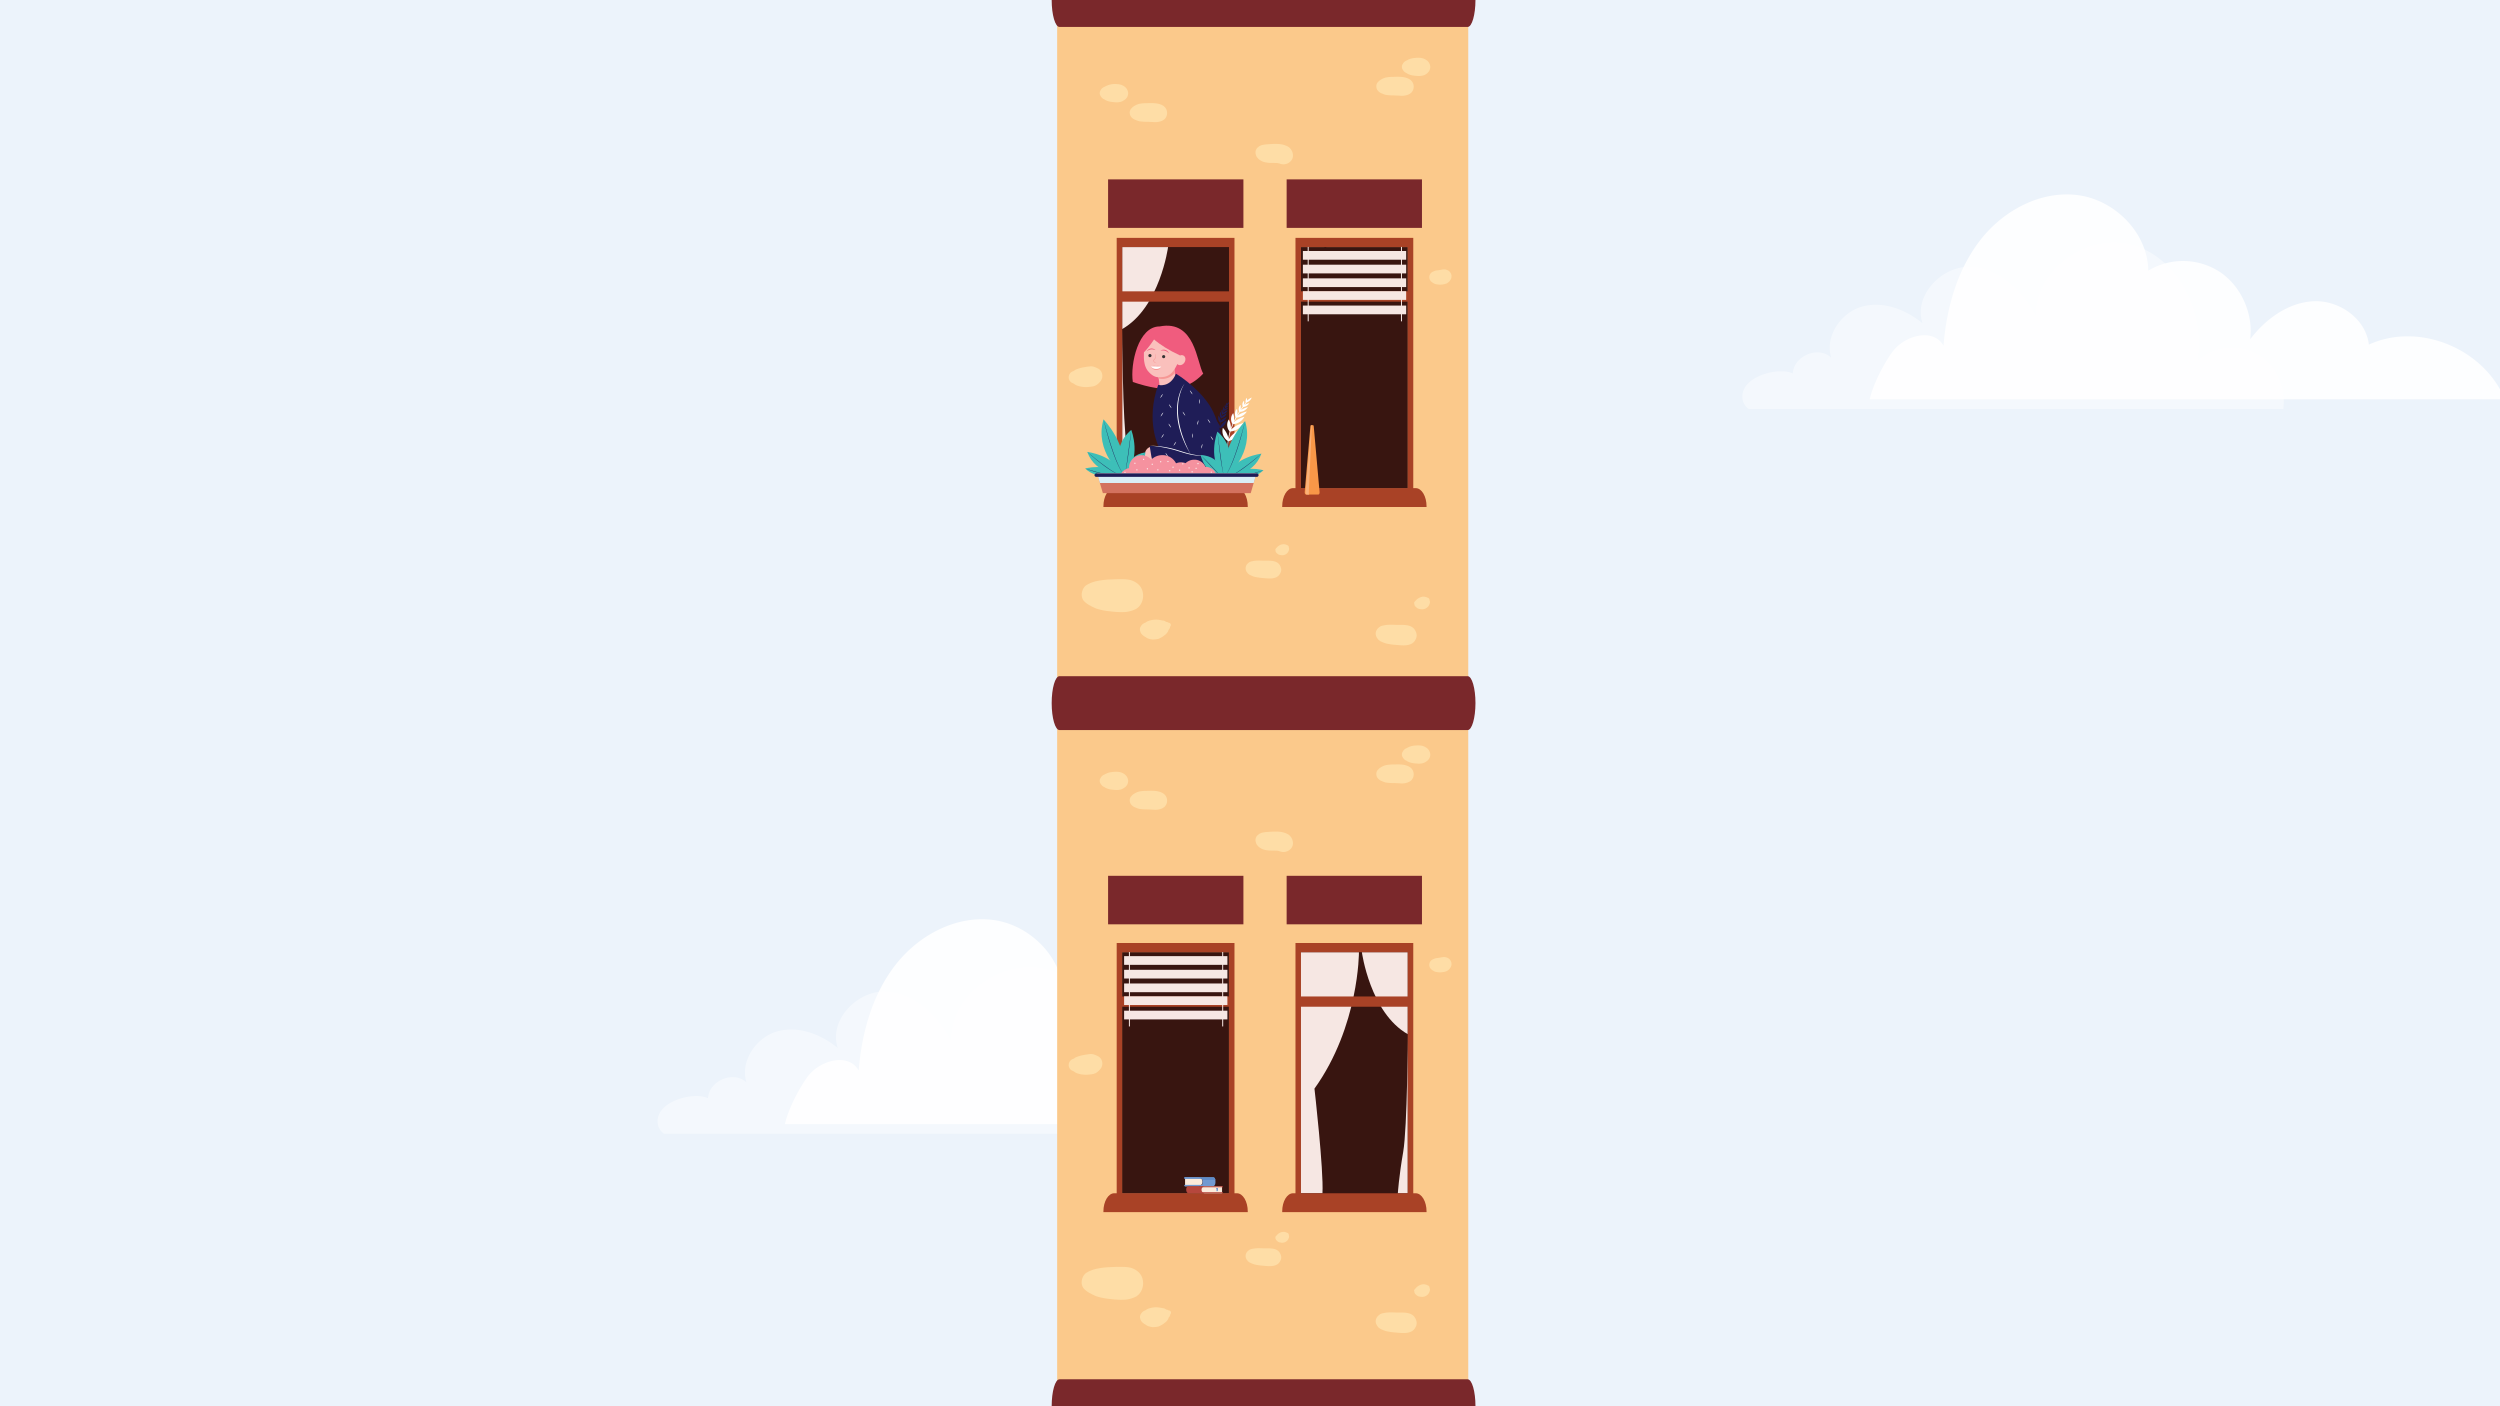 <svg id="Layer_1" data-name="Layer 1" xmlns="http://www.w3.org/2000/svg" viewBox="0 0 1920 1080"><defs><style>.cls-1{fill:#ecf3fb;}.cls-2{opacity:0.43;}.cls-3{fill:#fff;}.cls-4{opacity:0.9;}.cls-5{fill:#fbc98b;}.cls-6,.cls-7{fill:#381510;}.cls-6{opacity:0.5;isolation:isolate;}.cls-8{fill:#a94226;}.cls-9{fill:#f6e7e3;}.cls-10{fill:#fbebdb;}.cls-11{fill:#729ad1;}.cls-12{fill:#5e8bc8;}.cls-13{fill:#f3d2b8;}.cls-14{fill:#b6473d;}.cls-15{fill:#5d8bc8;}.cls-16{fill:#f89748;}.cls-17{fill:#fab179;}.cls-18{fill:#7a282b;}.cls-19{fill:#1f1d57;}.cls-20{fill:#f05c7e;}.cls-21{fill:#fac0bc;}.cls-22{fill:#f69794;}.cls-23{fill:#333;}.cls-24{fill:#3dbfb8;}.cls-25{fill:#f5929f;}.cls-26{fill:#d3725f;}.cls-27{fill:#fcfdfa;}.cls-28{fill:#daeef6;}.cls-29{fill:#fedda6;}</style></defs><title>Menara Tengah Baru</title><rect class="cls-1" y="-1080" width="1920" height="3240"/><g class="cls-2"><path class="cls-3" d="M1735.29,273c-14.54-9.34-35-7.48-47.72,4.35,6.21-36.48-13.82-77.82-48.13-88.73S1562.79,206,1563.65,243l-.12-.23c-10.42-19.72-28.68-37.08-50.43-37.85s-43.73,22.07-36.59,43.37c-13-10.71-30.48-17.31-46.56-12.77s-28.68,22.86-23.56,39.22c-9.65-9.39-28.78-1.54-29.54,12.12-11.16-5.52-42.41,2.78-38.35,20.78a11.25,11.25,0,0,0,4.58,6.47h410.46C1755.71,298.33,1748.44,281.39,1735.29,273Z"/></g><g class="cls-4"><path class="cls-3" d="M1923.5,306c-16.73-39-66.44-58.73-104.21-41.34-2.28-19.93-22.69-34.06-42.13-33.31s-36.94,13.37-49,29.14c2.4-19.81-7-40.65-23.19-51.55a51.77,51.77,0,0,0-55.09-1.09c-.41-29.3-26-54.41-54.18-58s-56.69,11.42-74.57,34.2-26.17,52.24-28.51,81.44c-7.91-13.94-30-8-39.37,4.92-5,6.78-14.24,22.89-17.31,36.25h486Z"/></g><g class="cls-2"><path class="cls-3" d="M902.2,829.61c-14.54-9.34-35-7.48-47.72,4.35,6.21-36.48-13.82-77.82-48.13-88.74s-76.65,17.37-75.79,54.39l-.12-.23C720,779.65,701.76,762.3,680,761.53s-43.73,22.07-36.58,43.37c-13-10.71-30.48-17.31-46.56-12.77S568.18,815,573.3,831.35c-9.65-9.39-28.78-1.54-29.54,12.12-11.16-5.53-42.41,2.78-38.35,20.77a11.28,11.28,0,0,0,4.58,6.48H920.45C922.62,855,915.34,838.05,902.2,829.61Z"/></g><g class="cls-4"><path class="cls-3" d="M1090.41,862.66c-16.74-39-66.44-58.73-104.21-41.34-2.28-19.93-22.7-34.06-42.13-33.31s-36.94,13.37-49,29.14c2.39-19.81-7-40.65-23.19-51.55a51.77,51.77,0,0,0-55.09-1.09c-.41-29.3-26-54.42-54.18-58S705.91,717.93,688,740.7s-26.17,52.24-28.52,81.44c-7.9-13.93-29.94-8-39.36,4.93-5,6.78-14.24,22.88-17.31,36.24h486C1089.38,863.06,1089.9,862.87,1090.41,862.66Z"/></g><rect class="cls-5" x="811.89" width="315.73" height="1080"/><rect class="cls-6" x="996.98" y="186.27" width="86.25" height="192.2"/><rect class="cls-7" x="999.09" y="189.8" width="82.04" height="185.15"/><path class="cls-7" d="M1018.6,187.92V242c-.06,4.11-.35,7.27-.69,7.27h-.1c-.32,0-.6-2.72-.68-6.39V187.65Z"/><path class="cls-7" d="M1017.46,242.62c-5.45,0-9.86,7.82-9.86,17.48h19.72C1027.32,250.44,1022.9,242.62,1017.46,242.62Z"/><path class="cls-7" d="M1018.24,242.83a2.57,2.57,0,0,0-.86-.16c-3.55,0-6.43,7.8-6.43,17.43h1.74C1012.69,251.27,1015.11,244,1018.24,242.83Z"/><path class="cls-7" d="M1019.53,308.4s-3-11.42,2.34-15c0,0,3.77-1.66,6.32-.11,0,0-5.51,8.54-4.5,10.16s5.74-10.25,5.74-10.25,7.47,2.42,9.47,5.46c0,0-7.71,5.44-6.49,6.6s9.4-3.88,9.4-3.88,6.42,5.28,4.84,12-4.29,7.72-5.28,7-6.3-7.5-6.68-6.16,2.41,7.73,4.9,9.2c0,0-6.32,6.45-9,2.33s-2.28-8.28-4-10.77-3.39-3.32-2.85-1.38,3.86,5.22,4.39,9.13,1.16,6.67-2,4.22-7.75-9.12-7.18-13.84Z"/><path class="cls-7" d="M1043.29,311.9s-18.15-10.29-23.76-3.5a19,19,0,0,1-5.17,6.79l-.78,1.75s4.18-4,5.37-3.82C1019,313.12,1019.1,301.33,1043.29,311.9Z"/><path class="cls-7" d="M1014.36,315.19s-4.81,2.93-6.62,11.53l.7.46s2.85-8.4,5.75-10.8S1014.36,315.19,1014.36,315.19Z"/><path class="cls-7" d="M1004.2,303.43l-1.26,3.8q-.09.25-.18.54h0a5.93,5.93,0,0,1-3.62,3.46V280.1c1.24.76,2.07,1.32,2.07,1.32s-.51,14.19,1.14,13.9,0-12.6,0-12.6c3.09,1.31,6,6.37,6,6.37C1011.94,297.35,1004.2,303.43,1004.2,303.43Z"/><path class="cls-7" d="M1006.27,314v2.17l-.08-.25h0l-.21-.63a1,1,0,0,0-.05-.16V315c-.13-.42-.3-.93-.49-1.48h0c-.78-2.23-1.89-5.12-2.63-5.73h0a2.45,2.45,0,0,0,.18-.54c.31-1.28.54-4.78-3.8-10.07v-1.88c2.5,2.54,4.42,5.31,5.06,8.15a31,31,0,0,0,2.06,10.56Z"/><path class="cls-7" d="M1006.27,314a27,27,0,0,1,1.43,15.8l-.86-.33s.84-9.55-.91-14.35S1006.27,314,1006.27,314Z"/><path class="cls-7" d="M1011.09,303.78s-8.54-8-4.56-18.9c0,0,3.19-6.68,6.61-8.4,0,0-1.83,16.23,0,16.61s1.25-18.32,1.25-18.32,9-7.26,12.52-6.69c0,0-5.58,15.85-3.75,15.47s8.08-16.42,8.08-16.42,9.23-2.86,10.71,6.3-.91,13.75-2.28,14.32-10.14.38-9.91,2.29,6.15,5,9.45,3.24c0,0-3.64,15.09-8.42,14.32s-6.27-5.72-9.23-6.11-5.12,1-3.64,2.29,6.49.44,8.88,3.85,4.33,5.51-.11,7-12.42.57-14-5.16Z"/><path class="cls-7" d="M1037.73,276.29s-23.91,13-26.64,27.49a48.19,48.19,0,0,1-2.28,13.94v2.86s2.5-9.73,3.87-11.07C1012.68,309.51,1007.33,296.91,1037.73,276.29Z"/><path class="cls-7" d="M1008.81,317.72a41.83,41.83,0,0,0-1.59,20.82l.95-.43s-.92-12.59,1-18.92S1008.81,317.72,1008.81,317.72Z"/><path class="cls-8" d="M1087.23,374.88h-1.84V182.68H994.93v192.2h-1.85c-4.61,0-8.35,6.28-8.35,14v.49h110.86v-.49C1095.59,381.16,1091.85,374.88,1087.23,374.88ZM999.14,189.73h82v34h-82Zm0,41.93h82V374.88h-82Z"/><rect class="cls-9" x="1000.62" y="192.77" width="79.32" height="6.69"/><rect class="cls-9" x="1000.62" y="203.28" width="79.32" height="6.69"/><rect class="cls-9" x="1000.62" y="213.78" width="79.32" height="6.69"/><rect class="cls-9" x="1000.62" y="223.62" width="79.32" height="6.69"/><rect class="cls-9" x="1000.62" y="234.68" width="79.32" height="6.69"/><rect class="cls-9" x="1004.31" y="189.63" width="0.77" height="57.16"/><rect class="cls-9" x="1075.95" y="189.63" width="0.77" height="57.16"/><rect class="cls-7" x="998.88" y="727.8" width="86.25" height="192.2"/><path class="cls-9" d="M1043.67,731.27s.21,56.79-34.16,104.8c0,0,7.16,62.61,6.14,80.35H999.14V731.27Z"/><path class="cls-9" d="M1045.92,731.27s6.28,46.5,35.26,63c0,0-.28,71.68-3.55,90.54s-4.09,31.65-4.09,31.65h7.64V731.27Z"/><path class="cls-8" d="M1087.23,916.42h-1.84V724.21H994.93V916.42h-1.85c-4.61,0-8.35,6.27-8.35,14v.49h110.86v-.49C1095.59,922.69,1091.85,916.42,1087.23,916.42ZM999.14,731.27h82v34h-82Zm0,41.92h82V916.42h-82Z"/><rect class="cls-6" x="859.67" y="727.8" width="86.25" height="192.2"/><rect class="cls-7" x="861.78" y="731.33" width="82.04" height="185.15"/><path class="cls-8" d="M949.92,916.42h-1.84V724.21H857.62V916.42h-1.85c-4.61,0-8.35,6.27-8.35,14v.49H958.28v-.49C958.28,922.69,954.54,916.42,949.92,916.42ZM861.83,731.27h82v34h-82Zm0,41.92h82V916.42h-82Z"/><rect class="cls-9" x="863.32" y="734.31" width="79.32" height="6.69"/><rect class="cls-9" x="863.32" y="744.81" width="79.32" height="6.69"/><rect class="cls-9" x="863.32" y="755.31" width="79.32" height="6.69"/><rect class="cls-9" x="863.32" y="765.15" width="79.32" height="6.69"/><rect class="cls-9" x="863.32" y="776.21" width="79.32" height="6.69"/><rect class="cls-9" x="867" y="731.16" width="0.77" height="57.16"/><rect class="cls-9" x="938.64" y="731.16" width="0.77" height="57.16"/><path class="cls-10" d="M910.14,904.15h9.94a3.42,3.42,0,0,1,3.42,3.42h0a3.5,3.5,0,0,1-3.5,3.5h-9.87v-6.91Z"/><path class="cls-11" d="M933.46,907v1a4.42,4.42,0,0,1-.24,1.53c-.31.9-.9,1.5-1.56,1.5H909.78c-.15,0-.26-.2-.26-.44v-.15c0-.25.11-.44.26-.44h13.34a3.8,3.8,0,0,0,.18-.47,4.29,4.29,0,0,0,.2-1.33v-1.32a4.14,4.14,0,0,0-.06-.7,3.52,3.52,0,0,0-.31-1H909.78c-.15,0-.26-.2-.26-.44v-.15c0-.25.11-.44.26-.44h22c.77,0,1.43.87,1.63,2.06A5.24,5.24,0,0,1,933.46,907Z"/><path class="cls-12" d="M933.4,906.21h-10a3.52,3.52,0,0,0-.31-1H909.78c-.15,0-.26-.2-.26-.44v-.15c0-.25.11-.44.26-.44h22C932.54,904.15,933.2,905,933.4,906.21Z"/><polygon class="cls-13" points="910.13 907.6 911.75 907.72 910.13 907.79 910.13 907.6"/><polygon class="cls-13" points="910.13 908.69 913.99 908.8 910.13 908.87 910.13 908.69"/><path class="cls-14" d="M912.63,916.42h12.43V911H912.53c-.86,0-1.55,1.16-1.55,2.6h0C911,915.17,911.72,916.42,912.63,916.42Z"/><path class="cls-10" d="M938.5,916.45h-13a2.72,2.72,0,0,1-2.72-2.72h0a2.66,2.66,0,0,1,2.66-2.66h13.1v5.38h0Z"/><path class="cls-14" d="M921.79,916.42H939c.13,0,.24-.18.24-.41h0c0-.22-.11-.4-.24-.4H921.8c-.13,0-.24.18-.24.4h0C921.55,916.24,921.66,916.42,921.79,916.42Z"/><path class="cls-14" d="M921.79,911.84H939c.13,0,.24-.18.24-.4h0c0-.22-.11-.4-.24-.4H921.8c-.13,0-.24.18-.24.4h0C921.55,911.66,921.66,911.84,921.79,911.84Z"/><polygon class="cls-13" points="938.5 913.73 936.59 913.82 938.5 913.87 938.5 913.73"/><polygon class="cls-13" points="938.5 912.49 933.95 912.58 938.5 912.63 938.5 912.49"/><path class="cls-11" d="M934,912.56a1.51,1.51,0,0,1,.26.61V915l.57-.57.58.57v-1.55a1.67,1.67,0,0,0-.15-.76.17.17,0,0,0-.15-.16Z"/><path class="cls-15" d="M934,912.56a1.51,1.51,0,0,1,.26.61h1.15s0-.54-.28-.63Z"/><path class="cls-9" d="M899.33,189.73s-.2,56.8,34.16,104.81c0,0-7.16,62.61-6.13,80.34h16.51V189.73Z"/><path class="cls-16" d="M1012.47,379.82H1003c-.61,0-1.07-.89-1-1.9l4.39-50.66c0-.44.26-.76.52-.76h1.47c.28,0,.52.34.56.81l4.49,50.58C1013.56,378.91,1013.08,379.82,1012.47,379.82Z"/><path class="cls-17" d="M1005.16,378.3l2.32-51.79c-.25.05-.46.38-.49.81l-4.38,50.52c-.09,1.05.4,2,1,2h1.88A2.68,2.68,0,0,1,1005.16,378.3Z"/><rect class="cls-18" x="851.01" y="137.76" width="103.93" height="37.26"/><rect class="cls-18" x="988.14" y="137.76" width="103.93" height="37.26"/><rect class="cls-18" x="851.01" y="672.62" width="103.93" height="37.26"/><rect class="cls-18" x="988.14" y="672.62" width="103.93" height="37.26"/><path class="cls-19" d="M859.59,300.21a8.53,8.53,0,0,1,2.49,2.62,3.22,3.22,0,0,1,.7-1.91,4.84,4.84,0,0,1-.17,3.29c.3.66.59,1.3.86,1.94a8.53,8.53,0,0,1,.51-3,4.12,4.12,0,0,1,0,4.18c.33.81.64,1.6.93,2.38a8.38,8.38,0,0,1,.73-3.27,4.44,4.44,0,0,1-.21,4.74c.3.85.56,1.68.81,2.5a11.14,11.14,0,0,1,1-4.18,5.67,5.67,0,0,1-.53,6c.24.9.45,1.77.64,2.63a14.08,14.08,0,0,1,1.63-5.32,7.25,7.25,0,0,1-1.17,7.7c.17,1,.3,2,.41,3a15.09,15.09,0,0,1,2.65-5.85,8,8,0,0,1-2.44,8.38,45.47,45.47,0,0,1,0,4.67c1.16-3.7,4.93-6.69,4.93-6.69a9.33,9.33,0,0,1-5.09,8.72c-.07.66-.16,1.28-.25,1.87-1.13,7.19-3.86,10.95-4,11.11l-.41-.29s2.78-3.83,3.89-10.9c.08-.51.15-1.06.22-1.63-1.36-.68-6.7-3.79-6.75-10.41,0,0,5.72,4.28,6.86,9.18a41.59,41.59,0,0,0,0-5.8,9.4,9.4,0,0,1-6.86-7.12s4.85,2.17,6.76,5.76c-.11-1.26-.28-2.59-.52-4a8.17,8.17,0,0,1-6-6.18s3.91,1.75,5.68,4.66c-.22-1.07-.48-2.19-.78-3.33a7.39,7.39,0,0,1-5.65-5.25s3.6,1.43,5.29,3.95a29.3,29.3,0,0,0-1-3,5.82,5.82,0,0,1-4.36-4.07,11.06,11.06,0,0,1,3.86,2.65c-.28-.75-.58-1.52-.9-2.3a4.55,4.55,0,0,1-3.23-3.28A9.13,9.13,0,0,1,862.7,306c-.28-.65-.59-1.32-.9-2A4.45,4.45,0,0,1,859.59,300.21Z"/><path class="cls-3" d="M886.84,323.05a6.83,6.83,0,0,0-2.56,1.3,2.57,2.57,0,0,0,0-1.6,3.79,3.79,0,0,0-.75,2.49c-.41.4-.79.81-1.17,1.21a6.19,6.19,0,0,0,.44-2.37,3.26,3.26,0,0,0-1.11,3.1c-.46.51-.9,1-1.33,1.52a6.81,6.81,0,0,0,.34-2.61,3.47,3.47,0,0,0-1.12,3.57c-.45.55-.87,1.1-1.27,1.64a8.74,8.74,0,0,0,.34-3.37,4.49,4.49,0,0,0-1.22,4.6c-.42.6-.81,1.19-1.17,1.78a10.91,10.91,0,0,0,.2-4.37,5.67,5.67,0,0,0-1.18,6c-.41.72-.77,1.41-1.11,2.1a11.59,11.59,0,0,0-.41-5,6.28,6.28,0,0,0-.42,6.84,35.77,35.77,0,0,0-1.26,3.46,12.85,12.85,0,0,0-1.88-6.23,7.25,7.25,0,0,0,1.45,7.78c-.12.5-.23,1-.31,1.44a20.72,20.72,0,0,0,0,9.27l.37-.11a20.76,20.76,0,0,1,0-9.08c.08-.41.17-.83.28-1.27,1.19-.16,6-1.09,7.81-6,0,0-5.4,1.7-7.57,5a34.42,34.42,0,0,1,1.52-4.31,7.58,7.58,0,0,0,7-3.51s-4.19.35-6.58,2.52c.42-.9.91-1.85,1.46-2.81a6.57,6.57,0,0,0,6.09-3,11.64,11.64,0,0,0-5.48,2c.45-.75.94-1.5,1.48-2.28a5.89,5.89,0,0,0,5.61-2.42,10.56,10.56,0,0,0-5,1.56c.48-.66,1-1.32,1.52-2a4.66,4.66,0,0,0,4.34-1.89,9,9,0,0,0-3.58,1c.41-.49.84-1,1.29-1.48a3.65,3.65,0,0,0,3.28-1.59,7.42,7.42,0,0,0-2.32.55c.39-.41.79-.83,1.21-1.24A3.62,3.62,0,0,0,886.84,323.05Z"/><rect class="cls-7" x="857.88" y="186.27" width="86.25" height="192.2"/><path class="cls-9" d="M897.08,189.73s-6.27,46.51-35.25,63c0,0,.27,71.68,3.55,90.54s4.09,31.64,4.09,31.64h-7.64V189.73Z"/><path class="cls-8" d="M847.42,388.89v.49H958.28v-.49c0-7.73-3.74-14-8.36-14h-1.84V182.68H857.62v192.2h-1.85C851.16,374.88,847.42,381.16,847.42,388.89Zm96.45-165.16h-82v-34h82Zm0,151.15h-82V231.66h82Z"/><path class="cls-20" d="M890.63,250.7c-16.48-.09-22.71,29-20.62,42.68,25.7,8.71,41.66,6.77,54.07-6.44C919.11,278.65,918,245.34,890.63,250.7Z"/><path class="cls-21" d="M901.69,281.31s.7,10.78,2.55,13.91c0,0-6.12,7.41-13.58,2.47,0,0-.59-9.16-1.82-11.25S901.69,281.31,901.69,281.31Z"/><path class="cls-22" d="M901.69,281.31s.16,2.38.51,5.23a12.6,12.6,0,0,1-8.86,4.45,12.21,12.21,0,0,1-3.41-.25,15.19,15.19,0,0,0-1.09-4.3C887.6,284.35,901.69,281.31,901.69,281.31Z"/><path class="cls-21" d="M883.78,343.1h0a6.13,6.13,0,0,0-4.48,5.28l-.2,2.05s2,4.53,2.45,4.68,6.21-.07,6.9-1.58.69-8.61.69-8.61Z"/><path class="cls-19" d="M903.14,287s15.15,8.92,25.17,23.32,14.22,45.21,12.58,56-22.4,9.47-22.4,9.47l-30.16-7-4.09-18.32-1.33-8.16,6.85.5s-10.08-19.47-.28-47.23C889.48,295.57,898.56,298.21,903.14,287Z"/><path class="cls-3" d="M909.7,294.77a27,27,0,0,0-3,6.45,38.2,38.2,0,0,0-1.61,6.92,49.33,49.33,0,0,0,.12,14.15,69.61,69.61,0,0,0,3.49,13.78c.39,1.12.85,2.22,1.26,3.34l1.41,3.29,1.5,3.24c.54,1.07,1.07,2.13,1.6,3.21-.59-1-1.18-2.08-1.76-3.13L911,342.84q-.76-1.63-1.5-3.27c-.45-1.11-.94-2.2-1.36-3.32s-.85-2.24-1.19-3.39l-.54-1.71-.48-1.73c-.33-1.15-.56-2.33-.84-3.49-.12-.59-.22-1.18-.33-1.77l-.16-.88-.13-.89a50.53,50.53,0,0,1-.51-7.17,41.89,41.89,0,0,1,.55-7.16,38.72,38.72,0,0,1,1.81-6.94,33.18,33.18,0,0,1,1.45-3.29A19.46,19.46,0,0,1,909.7,294.77Z"/><path class="cls-3" d="M882.91,342.3a69.79,69.79,0,0,1,10.7.89c1.77.27,3.53.61,5.28,1s3.48.89,5.19,1.4c3.42,1.05,6.79,2.22,10.25,3a51.5,51.5,0,0,0,5.24,1c1.77.24,3.53.44,5.32.62a52.49,52.49,0,0,1-10.68-1.13c-1.76-.37-3.49-.84-5.21-1.34l-5.12-1.57c-1.7-.52-3.41-1-5.14-1.42s-3.48-.78-5.23-1.11-3.51-.61-5.28-.84S884.69,342.43,882.91,342.3Z"/><path class="cls-3" d="M893.09,302.57a4.7,4.7,0,0,1-.36.87c-.14.27-.3.54-.47.8a8,8,0,0,1-.55.75,5.3,5.3,0,0,1-.66.68,4.7,4.7,0,0,1,.36-.87,9.15,9.15,0,0,1,1-1.55A4.72,4.72,0,0,1,893.09,302.57Z"/><path class="cls-3" d="M897.7,310.42a4.7,4.7,0,0,0,.36.87,7.9,7.9,0,0,0,.46.8,8.12,8.12,0,0,0,.56.75,4.25,4.25,0,0,0,.66.68,4.7,4.7,0,0,0-.36-.87c-.14-.27-.3-.54-.47-.8s-.36-.51-.55-.75A5.3,5.3,0,0,0,897.7,310.42Z"/><path class="cls-3" d="M921.31,306.5a4.13,4.13,0,0,0-.16.92,7.22,7.22,0,0,0,0,.93,7,7,0,0,0,.07.92,4.85,4.85,0,0,0,.19.92,4.13,4.13,0,0,0,.16-.92v-.93a3.54,3.54,0,0,0-.08-.92A4.83,4.83,0,0,0,921.31,306.5Z"/><path class="cls-3" d="M908.26,316.16a4.7,4.7,0,0,0,.36.87,9.15,9.15,0,0,0,1,1.55,5.3,5.3,0,0,0,.66.68,4.7,4.7,0,0,0-.36-.87,9.15,9.15,0,0,0-1-1.55A5.3,5.3,0,0,0,908.26,316.16Z"/><path class="cls-3" d="M927.48,321.9a4.7,4.7,0,0,0,.36.87c.15.27.3.54.47.8s.36.51.55.75a5.3,5.3,0,0,0,.66.68,4.7,4.7,0,0,0-.36-.87,7.9,7.9,0,0,0-.46-.8,8.12,8.12,0,0,0-.56-.75A4.25,4.25,0,0,0,927.48,321.9Z"/><path class="cls-3" d="M913.8,299.79a4.7,4.7,0,0,0,.36.87c.14.27.3.54.47.8s.36.51.55.75a4.72,4.72,0,0,0,.66.68,4.7,4.7,0,0,0-.36-.87,7.9,7.9,0,0,0-.46-.8,8.12,8.12,0,0,0-.56-.75A4.72,4.72,0,0,0,913.8,299.79Z"/><path class="cls-3" d="M920.33,322.75a4,4,0,0,0-.38.87,7,7,0,0,0-.26.89,9.1,9.1,0,0,0-.16.91,4.92,4.92,0,0,0,0,.94,5.1,5.1,0,0,0,.38-.86c.1-.3.19-.59.26-.89a7.06,7.06,0,0,0,.15-.92A4.92,4.92,0,0,0,920.33,322.75Z"/><path class="cls-3" d="M929.76,335a4.7,4.7,0,0,0,.36.87,8,8,0,0,0,.46.81c.17.25.36.5.56.74a4.25,4.25,0,0,0,.66.68,4.7,4.7,0,0,0-.36-.87c-.14-.27-.3-.54-.47-.8s-.36-.51-.55-.75A5.3,5.3,0,0,0,929.76,335Z"/><path class="cls-3" d="M923.46,340.93a4.48,4.48,0,0,0-.4.86,9,9,0,0,0-.28.88,7,7,0,0,0-.18.91,4.94,4.94,0,0,0-.05.94,5.18,5.18,0,0,0,.4-.86,9,9,0,0,0,.28-.88c.07-.3.13-.6.18-.91A4.94,4.94,0,0,0,923.46,340.93Z"/><path class="cls-3" d="M932.65,359a4.77,4.77,0,0,0,1-.08,7.15,7.15,0,0,0,.92-.19,9.24,9.24,0,0,0,.89-.29,5.22,5.22,0,0,0,.86-.41,5,5,0,0,0-1,.07,9.37,9.37,0,0,0-.92.19,9.24,9.24,0,0,0-.89.29A5,5,0,0,0,932.65,359Z"/><path class="cls-3" d="M909.12,357.06a4,4,0,0,0,.23.91,7.12,7.12,0,0,0,.36.86,9.27,9.27,0,0,0,.44.82,6,6,0,0,0,.57.76,5,5,0,0,0-.24-.92c-.11-.29-.23-.57-.36-.85a9.27,9.27,0,0,0-.44-.82A7.09,7.09,0,0,0,909.12,357.06Z"/><path class="cls-3" d="M897.32,365a5,5,0,0,0,.92-.25,8.31,8.31,0,0,0,.87-.35c.28-.14.56-.29.82-.45a4.74,4.74,0,0,0,.77-.56,5,5,0,0,0-.92.24,6.63,6.63,0,0,0-.87.36,6.53,6.53,0,0,0-.82.45A4.74,4.74,0,0,0,897.32,365Z"/><path class="cls-3" d="M924,357.74a5.13,5.13,0,0,0-.52.79c-.14.27-.28.55-.4.84a8.93,8.93,0,0,0-.3.87,4.85,4.85,0,0,0-.19.92,4.69,4.69,0,0,0,.52-.79,9,9,0,0,0,.4-.83,9.18,9.18,0,0,0,.31-.88A4.83,4.83,0,0,0,924,357.74Z"/><path class="cls-3" d="M895.09,347.82a4.7,4.7,0,0,0,.36.87,9.32,9.32,0,0,0,1,1.55,5.3,5.3,0,0,0,.66.68,4.7,4.7,0,0,0-.36-.87,9.15,9.15,0,0,0-1-1.55A5.15,5.15,0,0,0,895.09,347.82Z"/><path class="cls-3" d="M915.55,332.8a4.92,4.92,0,0,0,0,.94,7,7,0,0,0,.09.92,4.1,4.1,0,0,0,.18.9,5.55,5.55,0,0,0,.32.89,4.92,4.92,0,0,0,0-.94,7,7,0,0,0-.09-.92,3.69,3.69,0,0,0-.19-.91A4.6,4.6,0,0,0,915.55,332.8Z"/><path class="cls-3" d="M893.4,316.76a4.79,4.79,0,0,1-.36.88c-.15.27-.3.54-.47.8s-.36.51-.55.75a5.3,5.3,0,0,1-.66.68,4.7,4.7,0,0,1,.36-.87,7.53,7.53,0,0,1,1-1.56A5.46,5.46,0,0,1,893.4,316.76Z"/><path class="cls-3" d="M897.39,325.32a4.7,4.7,0,0,0,.36.87,8.13,8.13,0,0,0,.47.81c.17.26.35.5.55.75a5.3,5.3,0,0,0,.66.68,4.79,4.79,0,0,0-.36-.88c-.14-.27-.3-.54-.47-.8a8,8,0,0,0-.55-.75A5.3,5.3,0,0,0,897.39,325.32Z"/><path class="cls-3" d="M893.91,333.28a4.7,4.7,0,0,1-.36.87c-.14.27-.3.54-.47.8a8,8,0,0,1-.55.75,5.3,5.3,0,0,1-.66.68,4.7,4.7,0,0,1,.36-.87,7.9,7.9,0,0,1,.46-.8,8.12,8.12,0,0,1,.56-.75A4.72,4.72,0,0,1,893.91,333.28Z"/><path class="cls-3" d="M903.32,339.22a4.7,4.7,0,0,1-.36.87c-.15.28-.3.54-.47.8s-.36.51-.55.75a5.3,5.3,0,0,1-.66.68,4.7,4.7,0,0,1,.36-.87,7.9,7.9,0,0,1,.46-.8,8.12,8.12,0,0,1,.56-.75A4.72,4.72,0,0,1,903.32,339.22Z"/><path class="cls-21" d="M879.91,282a13.12,13.12,0,0,1-.77-2.37,25.16,25.16,0,0,1-.63-6.47v-1.27a13.58,13.58,0,0,1,.75-5.25,14,14,0,0,1,27,6.36,3,3,0,0,1,2.73.13c1.56.93,1.87,3.23.71,5.15s-3.37,2.7-4.93,1.77a2.8,2.8,0,0,1-.57-.46c-4.38,9.18-8.27,10.09-14.35,10.13-3.29,0-6-2.15-8-4.53a4.93,4.93,0,0,1-.42-.49A12.28,12.28,0,0,1,879.91,282Z"/><path class="cls-22" d="M887.68,271.38a9.16,9.16,0,0,1,0,2.34,5.79,5.79,0,0,1-.24,1.17,3.11,3.11,0,0,1-.58,1.11l-.24.22c-.06.06-.14.1-.18.17a.85.85,0,0,0-.14.19v.22a1.16,1.16,0,0,0,.18.94,2.43,2.43,0,0,0,.8.73,4.35,4.35,0,0,0,1.07.45,3.35,3.35,0,0,1-1.17-.24,2.34,2.34,0,0,1-1-.73,1.51,1.51,0,0,1-.32-1.26,1,1,0,0,1,.12-.32,1.15,1.15,0,0,1,.2-.29,1.75,1.75,0,0,1,.24-.23l.09-.09.09-.08a2.54,2.54,0,0,0,.5-.93,7.05,7.05,0,0,0,.3-1.09C887.46,272.91,887.58,272.15,887.68,271.38Z"/><path class="cls-23" d="M893.49,272.73a1.19,1.19,0,0,0-1,1.32,1.17,1.17,0,0,0,.32.68,1.21,1.21,0,0,0,1.77-1.65l-.06-.06A1.19,1.19,0,0,0,893.49,272.73Z"/><path class="cls-23" d="M882,272.72a1.22,1.22,0,0,0,.78,1.54,1.22,1.22,0,0,0,1.53-.74,1.22,1.22,0,0,0-2.31-.8Z"/><path class="cls-20" d="M891.27,269.34a3.84,3.84,0,0,1,1.77-.73,4.31,4.31,0,0,1,3.68,1.15l.17.17c.06.06.11.13.16.19l.29.39a6.71,6.71,0,0,1,.42.85c-.25-.2-.46-.43-.7-.62l-.35-.28-.17-.14-.19-.13a5.59,5.59,0,0,0-1.55-.76,5.81,5.81,0,0,0-1.71-.26A10.1,10.1,0,0,0,891.27,269.34Z"/><path class="cls-20" d="M887.45,268.94a9,9,0,0,0-1.76-.5,6.26,6.26,0,0,0-1.73-.06,5.72,5.72,0,0,0-1.66.47l-.2.09a1.18,1.18,0,0,0-.19.11l-.4.21c-.27.15-.51.34-.8.49a6,6,0,0,1,.57-.76l.35-.33.19-.16.2-.14a4.13,4.13,0,0,1,1.85-.69,4.39,4.39,0,0,1,2,.22A4.1,4.1,0,0,1,887.45,268.94Z"/><path class="cls-22" d="M884.07,281.36c.22-.08,2.49-.91,3.75-.17,1.28-.71,3.74.19,4,.28-.26.09-2.79.39-2.91.45l-1-.05H887C886.84,281.84,884.32,281.46,884.07,281.36Z"/><path class="cls-22" d="M886.16,282.74l2.67.12h0c.69-.27,2.56-.87,2.73-.91a3.65,3.65,0,0,1-3.67,2.22,3.79,3.79,0,0,1-3.62-2.4Z"/><path class="cls-3" d="M884.07,281.36c.34,1.12,1.93,2,3.85,2s3.53-.78,3.88-1.88Z"/><path class="cls-20" d="M881.94,256.34s6,8.19,24.35,16.65L908,269.5v-6.95l-8-4.45-9.24-5.1Z"/><path class="cls-20" d="M887.88,258.23s-7,11.54-12.2,14.66l1-8.41a10.81,10.81,0,0,1,1.49-2.65c.52-.35,7.48-5.79,7.48-5.79Z"/><path class="cls-3" d="M961.29,305.32a11.27,11.27,0,0,0-3.58,2.4,3.1,3.1,0,0,0-.34-2.15s-1.19,2-.62,3.55c-.52.65-1,1.29-1.5,1.93a8,8,0,0,0,.16-3.31,4.22,4.22,0,0,0-1,4.46c-.59.81-1.16,1.61-1.69,2.4a8.5,8.5,0,0,0,0-3.62,4.56,4.56,0,0,0-1,5.11c-.55.86-1.07,1.7-1.56,2.54A10.79,10.79,0,0,0,950,314a5.69,5.69,0,0,0-.9,6.51c-.51.92-1,1.82-1.4,2.7a13.12,13.12,0,0,0-.59-5.93,7.14,7.14,0,0,0-.55,8.4c-.46,1.07-.87,2.11-1.23,3.11a14.3,14.3,0,0,0-1.64-6.66,7.81,7.81,0,0,0,.76,9.34,44.83,44.83,0,0,0-1.18,5c-.44-4.14-4.1-7.93-4.1-7.93a9.08,9.08,0,0,0,3.77,10.13c-.08.71-.14,1.39-.18,2-.48,7.86,1.77,12.32,1.87,12.5l.54-.24c0-.05-2.29-4.53-1.82-12.26a16.32,16.32,0,0,1,.16-1.78c1.76-.51,8.8-3,10.52-10.06,0,0-7.77,3.68-10.35,8.73a43.94,43.94,0,0,1,1.41-6.21,12.27,12.27,0,0,0,9.83-6.52s-6.23,1.55-9.37,5.09c.45-1.34,1-2.73,1.61-4.18a10.63,10.63,0,0,0,8.54-5.65s-5,1.25-7.83,4.08c.52-1.11,1.11-2.26,1.75-3.44a9.73,9.73,0,0,0,7.94-4.7s-4.58,1-7.2,3.37c.58-1,1.21-2,1.89-3.07a7.69,7.69,0,0,0,6.13-3.65,14.87,14.87,0,0,0-5.19,2.22c.52-.77,1.07-1.54,1.64-2.32a6,6,0,0,0,4.61-3,12.36,12.36,0,0,0-3.38,1.34c.5-.65,1-1.32,1.56-2A5.55,5.55,0,0,0,961.29,305.32Z"/><path class="cls-19" d="M943.94,308.87a5.21,5.21,0,0,0-1.7,1.5,2.08,2.08,0,0,0-.33-1.23,3.1,3.1,0,0,0-.08,2.06c-.23.39-.44.78-.65,1.16a5.34,5.34,0,0,0-.14-1.91,2.6,2.6,0,0,0-.23,2.61c-.25.48-.49,1-.71,1.43a5.26,5.26,0,0,0-.27-2.08,2.81,2.81,0,0,0-.14,3c-.23.51-.45,1-.65,1.51a6.87,6.87,0,0,0-.41-2.66,3.58,3.58,0,0,0,0,3.78c-.2.54-.38,1.08-.54,1.6a8.74,8.74,0,0,0-.73-3.41,4.57,4.57,0,0,0,.3,4.87q-.24.94-.42,1.83a9.35,9.35,0,0,0-1.33-3.79A5,5,0,0,0,937,324.5a28.13,28.13,0,0,0-.27,2.91A10.28,10.28,0,0,0,934,323a5.84,5.84,0,0,0,2.68,5.72,9,9,0,0,0,.05,1.18,16.51,16.51,0,0,0,1.85,7.15l.26-.16a16.89,16.89,0,0,1-1.8-7v-1a7.55,7.55,0,0,0,4.8-6.13S938,325,937,328a27.47,27.47,0,0,1,.3-3.62,5.91,5.91,0,0,0,4.68-4.07s-3.14,1.09-4.54,3.23c.14-.78.32-1.6.55-2.46a5.12,5.12,0,0,0,4.07-3.52,9.07,9.07,0,0,0-3.81,2.59c.2-.66.42-1.34.68-2a4.63,4.63,0,0,0,3.82-3,8.41,8.41,0,0,0-3.53,2.17c.24-.59.49-1.21.77-1.83a3.63,3.63,0,0,0,3-2.3,7,7,0,0,0-2.55,1.45c.21-.46.44-.92.69-1.39a2.86,2.86,0,0,0,2.2-1.87,6,6,0,0,0-1.68.88l.68-1.19A2.84,2.84,0,0,0,943.94,308.87Z"/><path class="cls-24" d="M941.19,367.5s11.48-20.75-6.24-36C935,331.52,926.18,353.78,941.19,367.5Z"/><path class="cls-24" d="M941.82,366.23s21.86-18.15,14.43-42.82C956.25,323.41,936,344.42,941.82,366.23Z"/><path class="cls-24" d="M941.6,366.29s20.65.07,27.17-17.88C968.77,348.41,947.79,350.78,941.6,366.29Z"/><path class="cls-24" d="M945.3,365.25s14.69,5.84,25.05-4.12C970.35,361.13,954.65,356.8,945.3,365.25Z"/><path class="cls-24" d="M940.43,367.05s-1-16.71-18.35-17.61C922.08,349.44,925.44,365.83,940.43,367.05Z"/><path class="cls-19" d="M937.89,366c-1.26-1.41-2.55-2.81-3.83-4.2s-2.6-2.76-3.9-4.15-2.61-2.74-3.94-4.1l-2-2c-.67-.67-1.33-1.35-2-2,.63.71,1.27,1.41,1.9,2.11l1.93,2.09q1.94,2.08,3.89,4.15c1.32,1.36,2.62,2.74,3.94,4.1S936.54,364.65,937.89,366Z"/><path class="cls-19" d="M956.25,323.41c-.48,1.86-1,3.71-1.5,5.56s-1,3.7-1.57,5.54c-1.08,3.69-2.2,7.37-3.42,11-.6,1.82-1.23,3.64-1.89,5.44s-1.37,3.59-2.1,5.37-1.54,3.52-2.43,5.23a23.94,23.94,0,0,1-3.15,4.82,24.28,24.28,0,0,0,3.28-4.76c.93-1.69,1.75-3.43,2.52-5.2,1.53-3.54,2.83-7.16,4.06-10.81s2.32-7.33,3.35-11c.52-1.86,1-3.71,1.49-5.57S955.82,325.28,956.25,323.41Z"/><path class="cls-19" d="M968.77,348.41l-3,2.48-3,2.45c-2,1.62-4,3.23-6.14,4.76s-4.19,3.06-6.36,4.47c-1.09.7-2.2,1.38-3.34,2a23,23,0,0,1-3.54,1.61,29.89,29.89,0,0,0,7-3.42c1.11-.68,2.19-1.4,3.26-2.14s2.12-1.5,3.16-2.28c2.08-1.56,4.12-3.16,6.11-4.82S966.87,350.17,968.77,348.41Z"/><path class="cls-19" d="M970.35,361.13l-2.37.74-2.38.72c-1.59.47-3.18,1-4.78,1.36s-3.2.85-4.82,1.21c-.4.1-.81.17-1.21.26s-.81.17-1.22.23-.81.16-1.23.22l-1.23.18a39.09,39.09,0,0,0,4.94-.67c1.63-.31,3.24-.72,4.85-1.14s3.19-.91,4.77-1.43S968.81,361.75,970.35,361.13Z"/><path class="cls-19" d="M935,331.52c.26,2.83.58,5.65.9,8.47s.69,5.63,1,8.44.78,5.63,1.24,8.43c.23,1.4.47,2.8.73,4.2.14.69.28,1.39.44,2.08a11.82,11.82,0,0,0,.61,2,7.17,7.17,0,0,1-.3-1c-.09-.34-.16-.69-.23-1-.14-.69-.26-1.39-.37-2.09-.24-1.4-.45-2.8-.65-4.2-.41-2.81-.79-5.62-1.16-8.43L936.08,340Z"/><path class="cls-24" d="M862.57,366.16s-11.49-20.75,6.24-36C868.81,330.19,877.58,352.45,862.57,366.16Z"/><path class="cls-24" d="M861.94,364.9s-21.86-18.15-14.43-42.83C847.51,322.07,867.78,343.08,861.94,364.9Z"/><path class="cls-24" d="M862.16,365s-20.65,0-27.16-17.93C835,347.07,856,349.44,862.16,365Z"/><path class="cls-24" d="M863.61,367s-1-16.71,16.08-19.64C879.69,347.38,878.34,364,863.61,367Z"/><path class="cls-19" d="M863.93,364q1.89-2.12,3.83-4.2c1.29-1.39,2.59-2.76,3.89-4.15s2.62-2.74,3.94-4.1l2-2c.67-.67,1.34-1.35,2-2-.63.71-1.27,1.41-1.91,2.11l-1.93,2.09c-1.28,1.39-2.59,2.77-3.89,4.15s-2.62,2.74-3.94,4.1S865.28,362.69,863.93,364Z"/><path class="cls-24" d="M858.46,363.92s-14.69,5.84-25.05-4.12C833.41,359.8,849.11,355.47,858.46,363.92Z"/><path class="cls-19" d="M847.51,322.07q.72,2.79,1.5,5.56t1.57,5.55c1.08,3.69,2.2,7.36,3.42,11,.6,1.83,1.23,3.64,1.89,5.45s1.36,3.59,2.1,5.36,1.54,3.53,2.43,5.23a24,24,0,0,0,3.15,4.83,24.28,24.28,0,0,1-3.28-4.76c-.93-1.69-1.75-3.44-2.52-5.21-1.53-3.53-2.83-7.16-4.06-10.8s-2.32-7.34-3.35-11c-.52-1.85-1-3.71-1.49-5.57S847.94,323.94,847.51,322.07Z"/><path class="cls-19" d="M835,347.07q1.5,1.26,3,2.49l3,2.45c2,1.61,4.06,3.22,6.15,4.76s4.18,3.06,6.36,4.46c1.09.7,2.2,1.39,3.34,2a23.08,23.08,0,0,0,3.54,1.62,30.9,30.9,0,0,1-7-3.42c-1.11-.68-2.19-1.41-3.26-2.15S848,357.78,847,357c-2.07-1.56-4.11-3.17-6.1-4.83S836.89,348.83,835,347.07Z"/><path class="cls-19" d="M833.41,359.8l2.37.73,2.38.73c1.59.46,3.18.94,4.78,1.36s3.2.84,4.82,1.2c.4.1.81.18,1.21.26s.81.17,1.22.24.81.16,1.22.21l1.23.18a37.18,37.18,0,0,1-4.93-.66c-1.64-.31-3.24-.73-4.85-1.14s-3.19-.92-4.77-1.44S835,360.41,833.41,359.8Z"/><path class="cls-19" d="M868.81,330.19c-.27,2.82-.58,5.64-.9,8.46s-.69,5.63-1.06,8.45-.78,5.62-1.23,8.42c-.23,1.41-.47,2.81-.73,4.2-.14.7-.28,1.39-.44,2.09a12.81,12.81,0,0,1-.61,2,8.83,8.83,0,0,0,.3-1c.09-.35.16-.69.23-1,.14-.7.25-1.4.37-2.09.23-1.4.45-2.81.65-4.21q.6-4.22,1.16-8.43l1.12-8.44Z"/><path class="cls-25" d="M925.71,358.5a9,9,0,0,0-8.52-5.44,9.46,9.46,0,0,0-6.65,2.65,9.86,9.86,0,0,0-7.34.12,11.54,11.54,0,0,0-10.53-6.28,12,12,0,0,0-8.58,3.51,9.61,9.61,0,0,0-17,5.93v.52c-4.08.8-7.13,4.07-7.13,8,0,4.52,4,8.19,9,8.19,4.7,0,8.56-3.24,9-7.38a9.66,9.66,0,0,0,5.25-2.52,11.79,11.79,0,0,0,9.41,4.47,12.25,12.25,0,0,0,7-2.2,9.33,9.33,0,0,0,7.3,3.36,9.49,9.49,0,0,0,6.66-2.64,9.88,9.88,0,0,0,3.32.63,9,9,0,0,0,8.52,5.44c5,0,9-3.67,9-8.19S930.62,358.59,925.71,358.5Z"/><path class="cls-26" d="M930,363.62H842.56L847,378.74H960.55L965,363.62Z"/><path class="cls-27" d="M871.61,356.24a.45.45,0,1,0-.45-.45A.45.45,0,0,0,871.61,356.24Z"/><path class="cls-27" d="M881.2,360.51a.45.45,0,1,0-.45-.45A.45.45,0,0,0,881.2,360.51Z"/><path class="cls-27" d="M891.42,355.08a.45.45,0,1,0-.45-.45A.45.45,0,0,0,891.42,355.08Z"/><polygon class="cls-28" points="962.86 370.93 964.97 363.62 930.04 363.62 912.61 363.62 894.93 363.62 885.41 363.62 842.56 363.62 844.68 370.93 962.86 370.93"/><path class="cls-27" d="M900.83,359.27a.46.46,0,1,0-.39-.39A.47.47,0,0,0,900.83,359.27Z"/><path class="cls-27" d="M905.91,361.54a.46.46,0,1,0-.39-.39A.47.47,0,0,0,905.91,361.54Z"/><path class="cls-27" d="M918.6,360.13a.45.45,0,1,0-.45-.45A.45.45,0,0,0,918.6,360.13Z"/><path class="cls-27" d="M915.48,362.81a.46.46,0,1,0-.39-.39A.47.47,0,0,0,915.48,362.81Z"/><path class="cls-27" d="M930.26,363.07a.45.45,0,1,0-.45-.45A.45.45,0,0,0,930.26,363.07Z"/><path class="cls-27" d="M920,356.51a.46.46,0,1,0-.39-.39A.47.47,0,0,0,920,356.51Z"/><path class="cls-27" d="M913.22,359.8a.45.45,0,1,0-.45-.45A.45.45,0,0,0,913.22,359.8Z"/><path class="cls-27" d="M908.42,356.68a.45.45,0,1,0-.45-.45A.45.45,0,0,0,908.42,356.68Z"/><path class="cls-27" d="M889.25,361.31a.45.45,0,1,0-.45-.45A.45.45,0,0,0,889.25,361.31Z"/><path class="cls-27" d="M897,354.9a.45.45,0,1,0-.45-.45A.45.45,0,0,0,897,354.9Z"/><path class="cls-27" d="M878.31,353.21a.45.45,0,1,0-.45-.45A.45.45,0,0,0,878.31,353.21Z"/><path class="cls-27" d="M873.15,361.31a.45.45,0,1,0-.45-.45A.45.45,0,0,0,873.15,361.31Z"/><path class="cls-27" d="M864,363.18a.45.45,0,1,0-.45-.45A.45.45,0,0,0,864,363.18Z"/><path class="cls-27" d="M898.29,362a.46.46,0,1,0-.39-.39A.47.47,0,0,0,898.29,362Z"/><path class="cls-27" d="M884.91,357a.45.45,0,1,0-.45-.45A.45.45,0,0,0,884.91,357Z"/><path class="cls-19" d="M841.93,363.58H965.24a1.34,1.34,0,0,1,1.34,1.34h0a1.34,1.34,0,0,1-1.33,1.33H841.93a1.34,1.34,0,0,1-1.34-1.34h0A1.34,1.34,0,0,1,841.93,363.58Z"/><path class="cls-18" d="M1127.16,20.7H813.69c-3.3,0-6-9.27-6-20.7h0c0-11.43,2.66-20.7,6-20.7h313.47c3.3,0,6,9.27,6,20.7h0C1133.13,11.43,1130.46,20.7,1127.16,20.7Z"/><path class="cls-18" d="M1127.16,560.7H813.69c-3.3,0-6-9.27-6-20.7h0c0-11.43,2.66-20.7,6-20.7h313.47c3.3,0,6,9.27,6,20.7h0C1133.13,551.43,1130.46,560.7,1127.16,560.7Z"/><path class="cls-18" d="M1127.16,1100.7H813.69c-3.3,0-6-9.27-6-20.7h0c0-11.43,2.66-20.7,6-20.7h313.47c3.3,0,6,9.27,6,20.7h0C1133.13,1091.43,1130.46,1100.7,1127.16,1100.7Z"/><path class="cls-29" d="M846.54,287.83a6.1,6.1,0,0,0-3.07-4.69c-2-1-3.92-2-6.29-1.78-1.88.18-3.82.53-5.68.87a22.68,22.68,0,0,0-3.63,1,14.82,14.82,0,0,0-2.11.86,11.3,11.3,0,0,0-1.13.83l-.31.09a5,5,0,0,0-3.5,4.07,4.79,4.79,0,0,0,2.34,4.87l.93.43c.24.11,1,.67.25,0-.42-.33-.47-.37-.13-.11l1.29,1a9.49,9.49,0,0,0,2.2,1,20.64,20.64,0,0,0,5.45,1,23.23,23.23,0,0,0,4-.22,19.71,19.71,0,0,0,2.65-.4,8.45,8.45,0,0,0,3.62-2,13.16,13.16,0,0,0,1.32-1.37A6.43,6.43,0,0,0,846.54,287.83Z"/><path class="cls-29" d="M877.81,455.9c-.6-4.94-3.57-7.93-7.63-9.72-3.15-1.39-6.78-1.34-10.14-1.36-2.55,0-5.12.13-7.67.23a62.47,62.47,0,0,0-9.63,1.13,25.3,25.3,0,0,0-8.31,3.18c-3.77,2.42-5.22,9.32-1.49,12.69a17.45,17.45,0,0,0,5.81,3.72l-.88-.36a7.32,7.32,0,0,0,1.71.89c.8.37,1.63.82,2.47,1.12a47.66,47.66,0,0,0,10.32,2.05,73.72,73.72,0,0,0,8,.64c1.34,0,2.68,0,4-.11a22.17,22.17,0,0,0,8.3-2.44,10.66,10.66,0,0,0,3.82-4.2A12.53,12.53,0,0,0,877.81,455.9Z"/><path class="cls-29" d="M897.79,478.29l-.35-.05a3.34,3.34,0,0,0-1.64-.6h-.16a5.05,5.05,0,0,0-1.87-1l-.61-.09H893l-1-.18a29.42,29.42,0,0,0-3.24-.48,14.83,14.83,0,0,0-3.64.27l1.83-.27a20.2,20.2,0,0,0-4,.7l-1,.32A6.35,6.35,0,0,0,880,478c-.52.23-1,.45-1.54.73a5.71,5.71,0,0,0-2.24,2.2,4.17,4.17,0,0,0-.55,3.82c.45,2.19,2.48,3.67,4.28,4.6a6.73,6.73,0,0,0,2.31,1.21,13.23,13.23,0,0,0,3.18.6,28.29,28.29,0,0,0,4-.44,11.82,11.82,0,0,0,2.13-1,13.22,13.22,0,0,0,2.81-1.87A8.75,8.75,0,0,0,897,485a6.84,6.84,0,0,0,.36-1.08h0a10.17,10.17,0,0,0,.9-1.25c.1-.26.2-.53.31-.79a4.43,4.43,0,0,0,.06-.51l.33-.52a1.72,1.72,0,0,0-.6-2.36A1.59,1.59,0,0,0,897.79,478.29Z"/><path class="cls-29" d="M984,437.5a7,7,0,0,0-1.91-4.38l1,1.26c-2.55-4.62-8.63-3.61-13.07-3.79-1.52-.06-3-.11-4.54-.06a22.37,22.37,0,0,0-3.55.44l-.9.18a7.38,7.38,0,0,0-1.51.62c-1.34,1-1.5,1.16-.49.39a5.12,5.12,0,0,0-1.63,7,5.49,5.49,0,0,0,.63.81q-1.18-1.5.38.51l1.12.87a6.13,6.13,0,0,0,1,.48,18.15,18.15,0,0,0,3.27,1.23,43.37,43.37,0,0,0,6,.87c4.47.36,10.69,1.37,13.27-3.33l-.39.5A5.75,5.75,0,0,0,984,437.5Z"/><path class="cls-29" d="M989.79,420.36v-.16a1.59,1.59,0,0,0-1.35-1.55,3.45,3.45,0,0,0-1.38-.51h.15l-.36-.06a4.09,4.09,0,0,0-2.14,0h-.24a6.26,6.26,0,0,0-1.66.66,6.89,6.89,0,0,0-2.15,1.68l-.11.11-.17.14-.43.56c-.29.24-.4.42-.35.56a.39.39,0,0,0-.1.54l0,.05.07.06A2.86,2.86,0,0,0,980.8,425a4,4,0,0,0,2.42,1.24,10.79,10.79,0,0,0,1.5.19,6.41,6.41,0,0,0,1.57-.23,4.61,4.61,0,0,0,1.4-.66,4.83,4.83,0,0,0,1.62-1.65q.21-.4.39-.84a3.63,3.63,0,0,0,.34-1.45A3.47,3.47,0,0,0,989.79,420.36Z"/><path class="cls-29" d="M1088,487.8a8.08,8.08,0,0,0-2.19-5l1.11,1.44c-2.93-5.3-9.93-4.14-15-4.35-1.75-.07-3.47-.12-5.22-.07a25.69,25.69,0,0,0-4.09.51,9.26,9.26,0,0,0-1,.21,7.73,7.73,0,0,0-1.74.7c-1.54,1.18-1.73,1.34-.57.46-3.2,2.36-3.66,5.92-1.16,9-.9-1.14-.76-.95.44.59l1.29,1a9.07,9.07,0,0,0,1.13.55,21.12,21.12,0,0,0,3.77,1.41,48.76,48.76,0,0,0,7,1c5.13.42,12.29,1.59,15.26-3.83l-.45.58A6.53,6.53,0,0,0,1088,487.8Z"/><path class="cls-29" d="M1097.9,461v-.18a1.82,1.82,0,0,0-1.56-1.78,3.93,3.93,0,0,0-1.59-.59h.18l-.42-.07a4.67,4.67,0,0,0-2.46,0l-.27.06a6.64,6.64,0,0,0-1.92.76,7.81,7.81,0,0,0-2.46,1.92l-.14.14-.19.16-.49.64c-.33.27-.47.49-.4.65a.42.42,0,0,0-.13.59l.06.08.07.07a3.31,3.31,0,0,0,1.4,2.85,4.59,4.59,0,0,0,2.78,1.44,12.57,12.57,0,0,0,1.73.21,7.31,7.31,0,0,0,1.8-.26,5.29,5.29,0,0,0,1.61-.76,5.85,5.85,0,0,0,1.87-1.9,8.38,8.38,0,0,0,.45-1,4.39,4.39,0,0,0,.39-1.67A4,4,0,0,0,1097.9,461Z"/><path class="cls-29" d="M893.17,81.12c-3.54-2.15-8.09-2-12.12-1.87a30.07,30.07,0,0,0-6.14.51,14.62,14.62,0,0,0-3,1.18,15.64,15.64,0,0,0-2,1.31l-.27.22a1.6,1.6,0,0,0-.26.26c-.92,1.24-1,1.34-.29.31a4.77,4.77,0,0,0-1.39,4.25A5,5,0,0,0,870.1,91c-1.62-1.07.5.45.83.62a10,10,0,0,0,1,.41,17.9,17.9,0,0,0,3,1.08,37.13,37.13,0,0,0,6.14.42c1.51.07,3,.11,4.51.2a13.73,13.73,0,0,0,6-.62,8.34,8.34,0,0,0,2.89-1.69,6.46,6.46,0,0,0,1.8-3.76A6.59,6.59,0,0,0,893.17,81.12Z"/><path class="cls-29" d="M864.69,75.87a6.21,6.21,0,0,0,1.75-4.22,6.72,6.72,0,0,0-1.75-4.23,5.84,5.84,0,0,0-1.16-1l-.35-.24-.34-.25.14.12a10.09,10.09,0,0,0-4.75-1.43,15.66,15.66,0,0,0-9.79,2,6,6,0,0,0-1,.44,7.93,7.93,0,0,0-1.22.94,3.72,3.72,0,0,0-.79,1.09,4,4,0,0,0-.16,4.67,3.71,3.71,0,0,0,.56.8A4.87,4.87,0,0,0,847.44,76c.21.12.45.2.67.3,2.69,2,7,2.14,8.78,2.26a10.15,10.15,0,0,0,1.56,0,14.82,14.82,0,0,0,2.09-.3,7.56,7.56,0,0,0,2.4-1.09l-.13.1.44-.3.1-.08A6.38,6.38,0,0,0,864.69,75.87Z"/><path class="cls-29" d="M1082.55,60.89c-3.54-2.14-8.09-2-12.12-1.87a29.39,29.39,0,0,0-6.14.52,14,14,0,0,0-3,1.17,15.71,15.71,0,0,0-2,1.32l-.27.21a1.27,1.27,0,0,0-.25.27q-1.39,1.85-.3.3a4.83,4.83,0,0,0-1.39,4.25,5,5,0,0,0,2.41,3.69c-1.62-1.06.5.45.83.62a8.05,8.05,0,0,0,1,.41,16,16,0,0,0,3,1.08,37.13,37.13,0,0,0,6.14.42c1.51.07,3,.11,4.51.2a13.58,13.58,0,0,0,6-.62,8.31,8.31,0,0,0,2.89-1.68,6.46,6.46,0,0,0,1.8-3.76A6.58,6.58,0,0,0,1082.55,60.89Z"/><path class="cls-29" d="M1096.71,55.65a6.25,6.25,0,0,0,1.75-4.23,6.72,6.72,0,0,0-1.75-4.23,5.9,5.9,0,0,0-1.17-1l-.34-.24-.35-.24.15.11a10.09,10.09,0,0,0-4.75-1.43,23.84,23.84,0,0,0-6.88.69,14.8,14.8,0,0,0-2.92,1.33,5.38,5.38,0,0,0-2.18,1.38,3.81,3.81,0,0,0-.79,1.08,4,4,0,0,0-.16,4.67,3.71,3.71,0,0,0,.56.8,4.87,4.87,0,0,0,1.61,1.45,4.43,4.43,0,0,0,.67.3c2.69,2,7,2.14,8.77,2.26a10.29,10.29,0,0,0,1.57,0,14.82,14.82,0,0,0,2.09-.3,7.31,7.31,0,0,0,2.41-1l-.14.11.45-.31.1-.07A6.73,6.73,0,0,0,1096.71,55.65Z"/><path class="cls-29" d="M988.7,112.35a17.2,17.2,0,0,0-6.16-1.7,44.21,44.21,0,0,0-6.51,0c-1.11,0-2.2.16-3.3.22a20.28,20.28,0,0,0-3,.44,3.12,3.12,0,0,0-.67.11l-1.66.71a11.48,11.48,0,0,0-1.18.9,4.75,4.75,0,0,0-1.57,2,5.27,5.27,0,0,0,.15,4.44c-.07-.13-.13-.27-.22-.45a4.56,4.56,0,0,0,1.1,2.08,7.06,7.06,0,0,0,2,1.85,10.62,10.62,0,0,0,2.76,1.37,18.9,18.9,0,0,0,4.84.78c2,.08,3.94,0,5.91.15a12.5,12.5,0,0,1,1.89.49,7.62,7.62,0,0,0,9-3C994.25,119.26,992.31,114.08,988.7,112.35Z"/><path class="cls-29" d="M1112.23,207.77a6.62,6.62,0,0,0-3.82-.85c-1.05.12-2.05.35-3.09.5l1.51-.21c-.81.11-1.62.25-2.42.38a11.58,11.58,0,0,0-1.94.25,14.53,14.53,0,0,0-2,.83,4.7,4.7,0,0,0-1.41.92,4.63,4.63,0,0,0,0,6.56l0,0a11.16,11.16,0,0,0,2.64,1.76,4.69,4.69,0,0,0,1.32.4c.69.1,1.38.2,2.08.27a7.86,7.86,0,0,0,1.68,0,19.12,19.12,0,0,0,3-.48,6.53,6.53,0,0,0,3.41-2.12,6.61,6.61,0,0,0,1.38-2.36,6.33,6.33,0,0,0,.2-1.44A5.2,5.2,0,0,0,1112.23,207.77Z"/><path class="cls-29" d="M846.54,816a6.11,6.11,0,0,0-3.07-4.7c-2-1-3.92-2-6.29-1.78-1.88.19-3.82.53-5.68.88a21.68,21.68,0,0,0-3.63,1,14.82,14.82,0,0,0-2.11.86,13.12,13.12,0,0,0-1.13.83l-.31.09a5,5,0,0,0-3.5,4.07,4.82,4.82,0,0,0,2.34,4.88l.93.42c.24.12,1,.67.25,0-.42-.33-.47-.37-.13-.11l1.29,1a9.49,9.49,0,0,0,2.2,1,20.64,20.64,0,0,0,5.45.95,24.27,24.27,0,0,0,4-.21,21.47,21.47,0,0,0,2.65-.41,8.62,8.62,0,0,0,3.62-2,15.5,15.5,0,0,0,1.32-1.37A6.46,6.46,0,0,0,846.54,816Z"/><path class="cls-29" d="M877.81,984c-.6-5-3.57-7.94-7.63-9.73C867,972.91,863.4,973,860,972.94c-2.55,0-5.12.14-7.67.23a61,61,0,0,0-9.63,1.14,25.06,25.06,0,0,0-8.31,3.17c-3.77,2.42-5.22,9.32-1.49,12.69a17.45,17.45,0,0,0,5.81,3.72l-.88-.35a7.91,7.91,0,0,0,1.71.88c.8.37,1.63.83,2.47,1.12a48.41,48.41,0,0,0,10.32,2.06,76.31,76.31,0,0,0,8,.63c1.34,0,2.68,0,4-.11a22.17,22.17,0,0,0,8.3-2.44,10.52,10.52,0,0,0,3.82-4.2A12.53,12.53,0,0,0,877.81,984Z"/><path class="cls-29" d="M897.79,1006.42a.72.72,0,0,1-.35-.06,3.47,3.47,0,0,0-1.64-.6h-.16a5.13,5.13,0,0,0-1.87-1l-.61-.09H893l-1-.18a29.4,29.4,0,0,0-3.24-.47,13.91,13.91,0,0,0-3.64.26L887,1004a21.76,21.76,0,0,0-4,.7c-.34.12-.69.21-1,.33a6.45,6.45,0,0,0-1.92,1.06c-.52.23-1,.46-1.54.73a5.84,5.84,0,0,0-2.24,2.2,4.17,4.17,0,0,0-.55,3.82c.45,2.2,2.48,3.67,4.28,4.61a6.54,6.54,0,0,0,2.31,1.2,13.23,13.23,0,0,0,3.18.6,14.86,14.86,0,0,0,1.63-.1,16.16,16.16,0,0,0,2.39-.33,12.92,12.92,0,0,0,2.13-1,12.28,12.28,0,0,0,2.81-1.87,8.75,8.75,0,0,0,2.64-2.81,6.84,6.84,0,0,0,.36-1.08h0a10.87,10.87,0,0,0,.9-1.24c.1-.27.2-.53.31-.8a4.26,4.26,0,0,0,.06-.5l.33-.53a1.71,1.71,0,0,0-1.29-2.57Z"/><path class="cls-29" d="M984,965.62a7,7,0,0,0-1.91-4.38l1,1.26c-2.55-4.62-8.63-3.6-13.07-3.79-1.52-.06-3-.1-4.54-.06a23.59,23.59,0,0,0-3.55.44c-.3.06-.6.11-.9.19a6.37,6.37,0,0,0-1.51.61c-1.33,1-1.5,1.16-.49.39a5.12,5.12,0,0,0-1.63,7,5.49,5.49,0,0,0,.63.81q-1.18-1.49.38.51l1.12.87a6.13,6.13,0,0,0,1,.48,18.15,18.15,0,0,0,3.27,1.23,43.37,43.37,0,0,0,6,.87c4.47.36,10.69,1.37,13.27-3.33l-.39.5A5.69,5.69,0,0,0,984,965.62Z"/><path class="cls-29" d="M989.79,948.48v-.15a1.58,1.58,0,0,0-1.35-1.55,3.46,3.46,0,0,0-1.38-.52h.15l-.36-.06a4.09,4.09,0,0,0-2.14,0h-.24a6.26,6.26,0,0,0-1.66.66,6.89,6.89,0,0,0-2.15,1.68.57.57,0,0,1-.11.11l-.17.15-.43.55c-.29.24-.4.43-.35.56a.39.39,0,0,0-.1.54l0,0,.07.06a2.85,2.85,0,0,0,1.21,2.48,4,4,0,0,0,2.42,1.25,11,11,0,0,0,1.5.18,6.39,6.39,0,0,0,1.57-.22,4.52,4.52,0,0,0,1.4-.67,4.89,4.89,0,0,0,1.62-1.64c.14-.28.27-.56.39-.85a3.63,3.63,0,0,0,.34-1.45A3.33,3.33,0,0,0,989.79,948.48Z"/><path class="cls-29" d="M1088,1015.92a8.08,8.08,0,0,0-2.19-5l1.11,1.45c-2.93-5.31-9.93-4.15-15-4.36-1.75-.07-3.47-.12-5.22-.07a25.69,25.69,0,0,0-4.09.51,9.26,9.26,0,0,0-1,.21,7.73,7.73,0,0,0-1.74.7q-2.31,1.78-.57.46c-3.2,2.36-3.66,5.92-1.16,9-.9-1.15-.76-1,.44.58l1.29,1a7.86,7.86,0,0,0,1.13.55,21.15,21.15,0,0,0,3.77,1.42,50.21,50.21,0,0,0,7,1c5.13.42,12.29,1.59,15.26-3.83l-.45.59A6.56,6.56,0,0,0,1088,1015.92Z"/><path class="cls-29" d="M1097.9,989.08v-.18a1.85,1.85,0,0,0-1.56-1.78,3.93,3.93,0,0,0-1.59-.59h.18l-.42-.07a4.67,4.67,0,0,0-2.46,0l-.27.06a7.4,7.4,0,0,0-1.92.76,7.69,7.69,0,0,0-2.46,1.93l-.14.13-.19.16c-.16.22-.33.43-.49.64-.33.27-.47.49-.4.65a.45.45,0,0,0-.13.61l.06.07.07.06a3.31,3.31,0,0,0,1.4,2.85,4.59,4.59,0,0,0,2.78,1.44,12.57,12.57,0,0,0,1.73.21,7.31,7.31,0,0,0,1.8-.26,5.29,5.29,0,0,0,1.61-.76,5.49,5.49,0,0,0,1.87-1.9,8.38,8.38,0,0,0,.45-1,4.39,4.39,0,0,0,.39-1.67A4,4,0,0,0,1097.9,989.08Z"/><path class="cls-29" d="M893.17,609.24c-3.54-2.15-8.09-2-12.12-1.87a29.39,29.39,0,0,0-6.14.52,14,14,0,0,0-3,1.17,15.71,15.71,0,0,0-2,1.32l-.27.21a1.66,1.66,0,0,0-.26.27c-.92,1.23-1,1.33-.29.3a4.83,4.83,0,0,0-1.39,4.25,5.07,5.07,0,0,0,2.41,3.69c-1.62-1.06.5.45.83.62a10,10,0,0,0,1,.41,17.59,17.59,0,0,0,3,1.08,37.13,37.13,0,0,0,6.14.42c1.51.07,3,.11,4.51.2a13.73,13.73,0,0,0,6-.62,8.18,8.18,0,0,0,2.89-1.69,6.46,6.46,0,0,0,1.8-3.75A6.58,6.58,0,0,0,893.17,609.24Z"/><path class="cls-29" d="M864.69,604a6.25,6.25,0,0,0,1.75-4.23,6.72,6.72,0,0,0-1.75-4.23,5.84,5.84,0,0,0-1.16-1l-.35-.24-.34-.24.14.11a10.09,10.09,0,0,0-4.75-1.43,24.17,24.17,0,0,0-6.88.69,15,15,0,0,0-2.91,1.33,5.91,5.91,0,0,0-1,.43,7,7,0,0,0-1.22.95,3.81,3.81,0,0,0-.79,1.08,4,4,0,0,0-.16,4.67,3.71,3.71,0,0,0,.56.8,4.87,4.87,0,0,0,1.61,1.45c.22.11.44.21.67.3,2.69,2,7,2.14,8.78,2.26a10.16,10.16,0,0,0,1.56,0,14.82,14.82,0,0,0,2.09-.3,7.15,7.15,0,0,0,2.4-1.09l-.13.11c.14-.11.29-.21.44-.31l.1-.07A6.78,6.78,0,0,0,864.69,604Z"/><path class="cls-29" d="M1082.55,589c-3.54-2.14-8.09-2-12.12-1.87a30.08,30.08,0,0,0-6.14.52,14.59,14.59,0,0,0-3,1.17,15.71,15.71,0,0,0-2,1.32l-.27.21a1.27,1.27,0,0,0-.25.27c-.93,1.23-1,1.34-.3.31a4.75,4.75,0,0,0-1.39,4.24,5.06,5.06,0,0,0,2.41,3.7c-1.62-1.07.5.45.83.61a10,10,0,0,0,1,.41,16,16,0,0,0,3,1.08,37.13,37.13,0,0,0,6.14.42c1.51.08,3,.11,4.51.2a13.29,13.29,0,0,0,6-.62,8,8,0,0,0,2.89-1.68,6.46,6.46,0,0,0,1.8-3.76A6.61,6.61,0,0,0,1082.55,589Z"/><path class="cls-29" d="M1096.71,583.77a6.25,6.25,0,0,0,1.75-4.23,6.72,6.72,0,0,0-1.75-4.23,5.34,5.34,0,0,0-1.17-1l-.34-.25-.35-.24.15.11a10.09,10.09,0,0,0-4.75-1.43,16.39,16.39,0,0,0-3.21.08,15.73,15.73,0,0,0-3.67.61,14.8,14.8,0,0,0-2.92,1.33,5.38,5.38,0,0,0-2.18,1.38,3.72,3.72,0,0,0-.79,1.09,4,4,0,0,0-.16,4.66,3.71,3.71,0,0,0,.56.8,4.9,4.9,0,0,0,1.61,1.46c.21.11.44.2.67.3,2.69,2,7,2.13,8.77,2.25a10.29,10.29,0,0,0,1.57,0,12.39,12.39,0,0,0,2.09-.3,7.06,7.06,0,0,0,2.4-1.09l-.14.11.45-.31.1-.07A6.54,6.54,0,0,0,1096.71,583.77Z"/><path class="cls-29" d="M988.7,640.47a17.2,17.2,0,0,0-6.16-1.7,44.21,44.21,0,0,0-6.51,0c-1.11.05-2.2.16-3.3.22a20.28,20.28,0,0,0-3,.44,3.12,3.12,0,0,0-.67.11l-1.66.71a14.69,14.69,0,0,0-1.18.9,4.75,4.75,0,0,0-1.57,2,5.27,5.27,0,0,0,.15,4.44c-.07-.13-.13-.26-.22-.45a4.64,4.64,0,0,0,1.1,2.09,7,7,0,0,0,2,1.84,11,11,0,0,0,2.76,1.38,19.88,19.88,0,0,0,4.84.78c2,.07,3.94,0,5.91.14a12.54,12.54,0,0,1,1.89.5,7.62,7.62,0,0,0,9-3C994.25,647.38,992.31,642.21,988.7,640.47Z"/><path class="cls-29" d="M1112.23,735.89a6.62,6.62,0,0,0-3.82-.85c-1.05.12-2.05.35-3.09.5l1.51-.2c-.81.1-1.62.24-2.42.37a9.83,9.83,0,0,0-1.94.26,12.92,12.92,0,0,0-2,.82,4.42,4.42,0,0,0-2.61,3,4.62,4.62,0,0,0,1.2,4.52,11.16,11.16,0,0,0,2.64,1.76,4.69,4.69,0,0,0,1.32.4c.69.1,1.38.21,2.08.27a6.75,6.75,0,0,0,1.68,0,19.12,19.12,0,0,0,3-.48,6.57,6.57,0,0,0,3.41-2.11,6.66,6.66,0,0,0,1.38-2.37,6.33,6.33,0,0,0,.2-1.44A5.2,5.2,0,0,0,1112.23,735.89Z"/></svg>